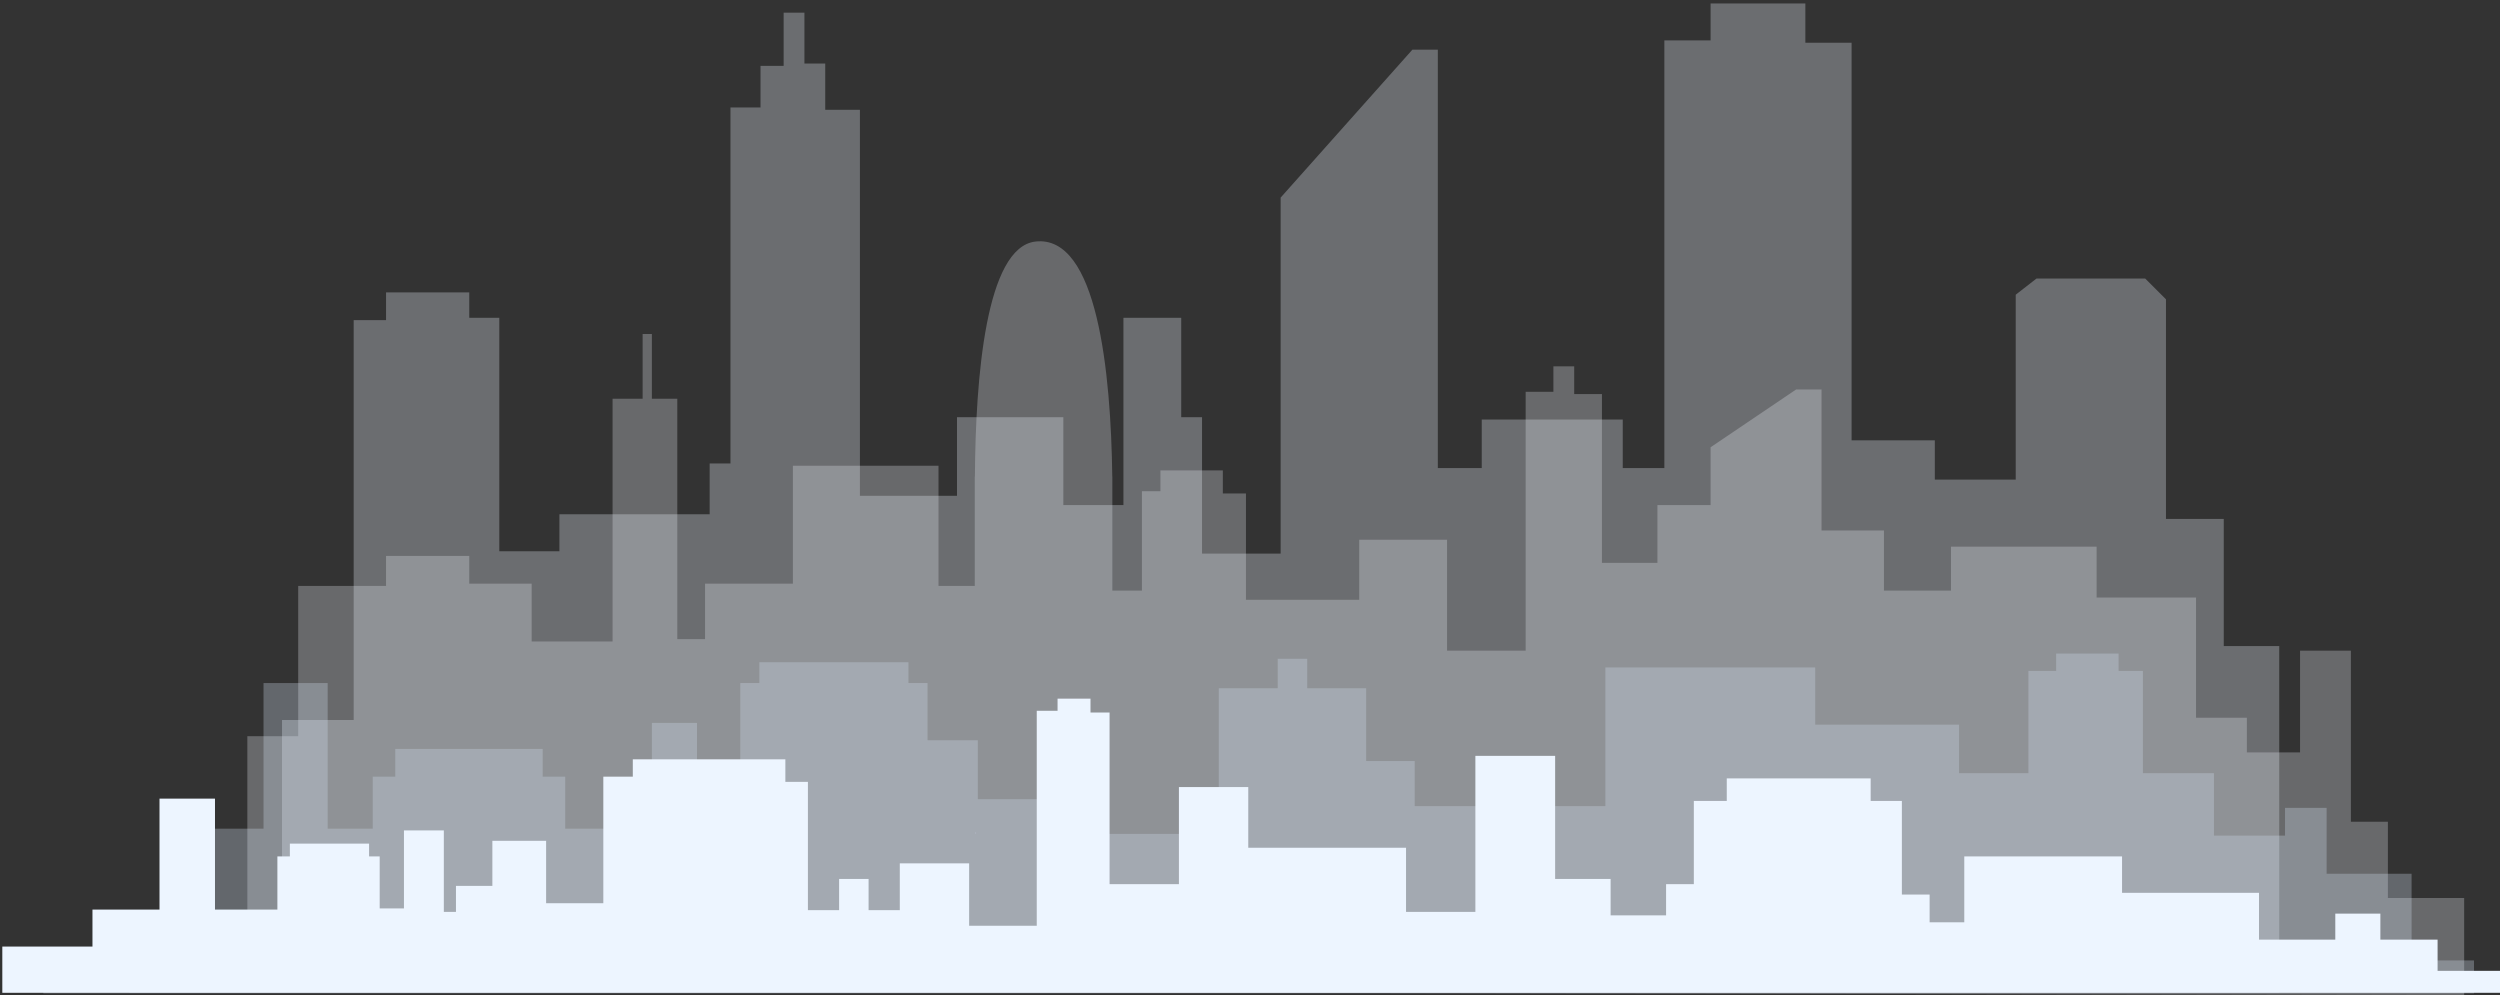 <?xml version="1.0" encoding="UTF-8"?>
<svg width="721px" height="287px" viewBox="0 0 721 287" version="1.1" xmlns="http://www.w3.org/2000/svg" xmlns:xlink="http://www.w3.org/1999/xlink">
    <rect x="0" y="0" width="721" height="287" fill="#333333" stroke="none"/>
    <!-- Generator: Sketch 52.2 (67145) - http://www.bohemiancoding.com/sketch -->
    <title>Group</title>
    <desc>Created with Sketch.</desc>
    <g id="Page-1" stroke="none" stroke-width="1" fill="none" fill-rule="evenodd">
        <g id="57606-O92YWS-815" transform="translate(-41, -252)">
            <g id="Group" transform="translate(41, 252)">
                <polyline id="Fill-32" fill="#EDF5FF" opacity="0.3" points="37.334 286.323 37.334 276.99 81.334 276.99 81.334 207.656 102 207.656 102 92.323 111.334 92.323 111.334 84.323 135.334 84.323 135.334 91.657 144 91.657 144 158.99 161.334 158.99 161.334 148.323 204.667 148.323 204.667 133.657 210.667 133.657 210.667 30.99 219.334 30.99 219.334 18.99 226 18.99 226 3.657 232 3.657 232 18.323 238 18.323 238 31.657 248 31.657 248 142.99 276 142.99 276 120.323 306.667 120.323 306.667 145.657 324 145.657 324 91.657 340.667 91.657 340.667 120.323 346.667 120.323 346.667 159.657 369.334 159.657 369.334 56.99 407.334 14.323 414.667 14.323 414.667 134.99 427.334 134.99 427.334 120.99 468 120.99 468 134.99 480 134.99 480 11.657 493.334 11.657 493.334 0.99 520.667 0.99 520.667 12.323 534 12.323 534 126.99 558 126.99 558 138.323 581.334 138.323 581.334 84.99 587.334 80.323 618.667 80.323 624.667 86.323 624.667 149.656 641.334 149.656 641.334 186.323 657.334 186.323 657.334 286.323 37.334 286.323"></polyline>
                <polygon id="Fill-33" fill="#ACB1CE" opacity="0.3" points="281.25 240.49 281.5 240.49 281.5 239.99 281.25 239.99"></polygon>
                <path d="M688.666,258.99 L688.666,236.99 L677.999,236.99 L677.999,187.656 L663.332,187.656 L663.332,216.99 L647.999,216.99 L647.999,206.99 L633.332,206.99 L633.332,172.323 L604.666,172.323 L604.666,157.657 L562.666,157.657 L562.666,170.324 L543.333,170.324 L543.333,152.99 L525.333,152.99 L525.333,112.324 L518,112.324 L493.333,128.99 L493.333,145.657 L478,145.657 L478,162.324 L462,162.324 L462,113.657 L454,113.657 L454,105.657 L448,105.657 L448,112.99 L440,112.99 L440,187.656 L417.333,187.656 L417.333,155.657 L392,155.657 L392,172.99 L359.333,172.99 L359.333,142.323 L352.667,142.323 L352.667,135.657 L334.667,135.657 L334.667,141.657 L329.333,141.657 L329.333,170.324 L320.8,170.324 L320.8,147.199 C320.824,144.604 320.827,141.872 320.8,139.044 L320.8,137.407 L320.782,137.407 C320.377,107.293 316.485,67.683 298.665,69.657 C284.31,71.247 281.342,108.924 281.163,137.407 L281.125,137.407 L281.125,168.99 L270.667,168.99 L270.667,134.324 L228.667,134.324 L228.667,168.324 L203.333,168.324 L203.333,184.324 L195.333,184.324 L195.333,114.99 L188,114.99 L188,96.324 L185.333,96.324 L185.333,114.99 L176.667,114.99 L176.667,184.99 L153.333,184.99 L153.333,168.324 L135.333,168.324 L135.333,160.323 L111.333,160.323 L111.333,168.99 L86,168.99 L86,212.323 L71.333,212.323 L71.333,278.323 L10,278.323 L10,285.657 L710.666,286.99 L710.666,258.99 L688.666,258.99" id="Fill-34" fill="#E2E6EC" opacity="0.3"></path>
                <polyline id="Fill-35" fill="#D4E1F0" opacity="0.3" points="12.5 282.99 12.5 278.99 54.5 278.99 54.5 238.99 76 238.99 76 196.99 94.5 196.99 94.5 238.99 107.5 238.99 107.5 223.99 114 223.99 114 215.99 156.5 215.99 156.5 223.99 163 223.99 163 238.99 188 238.99 188 208.49 201 208.49 201 238.99 213.5 238.99 213.5 196.99 219 196.99 219 190.99 262 190.99 262 196.99 267.5 196.99 267.5 213.49 282 213.49 282 230.49 309.5 230.49 309.5 240.49 351.5 240.49 351.5 198.49 368.5 198.49 368.5 189.99 377 189.99 377 198.49 394 198.49 394 219.49 408 219.49 408 232.49 463 232.49 463 192.49 523.5 192.49 523.5 208.99 565 208.99 565 222.99 585 222.99 585 193.49 593 193.49 593 188.49 611 188.49 611 193.49 618 193.49 618 222.99 638.5 222.99 638.5 240.99 659 240.99 659 232.99 671 232.99 671 251.99 695.5 251.99 695.5 276.99 713.5 276.99 713.5 286.49 12.5 286.49 12.5 282.99"></polyline>
                <polyline id="Fill-36" fill="#EDF5FF" points="711.335 286.324 0.668 286.324 0.668 272.99 26.668 272.99 26.668 262.324 46.001 262.324 46.001 230.324 62.001 230.324 62.001 262.324 80 262.324 80 246.99 83.594 246.99 83.594 243.3 106.444 243.3 106.444 246.99 109.5 246.99 109.5 261.99 116.5 261.99 116.5 239.49 128 239.49 128 262.99 131.5 262.99 131.5 255.49 142 255.49 142 242.49 157.5 242.49 157.5 260.49 174 260.49 174 223.99 182.5 223.99 182.5 218.99 226.5 218.99 226.5 225.49 233 225.49 233 262.49 242 262.49 242 253.49 250.5 253.49 250.5 262.49 259.5 262.49 259.5 248.99 279.5 248.99 279.5 266.99 299 266.99 299 204.99 305 204.99 305 201.49 314.5 201.49 314.5 205.49 320 205.49 320 254.99 340 254.99 340 226.99 360 226.99 360 244.49 405.5 244.49 405.5 262.99 425.5 262.99 425.5 217.99 448.5 217.99 448.5 253.49 464.5 253.49 464.5 263.99 480.5 263.99 480.5 254.99 488.5 254.99 488.5 230.99 498 230.99 498 224.49 539.5 224.49 539.5 230.99 548.5 230.99 548.5 257.99 556.5 257.99 556.5 265.99 566.5 265.99 566.5 246.99 612 246.99 612 257.49 651.5 257.49 651.5 270.99 673.5 270.99 673.5 263.49 686.5 263.49 686.5 270.99 703 270.99 703 279.99 721 279.99 721 286.324 711.335 286.324"></polyline>
            </g>
        </g>
    </g>
</svg>
